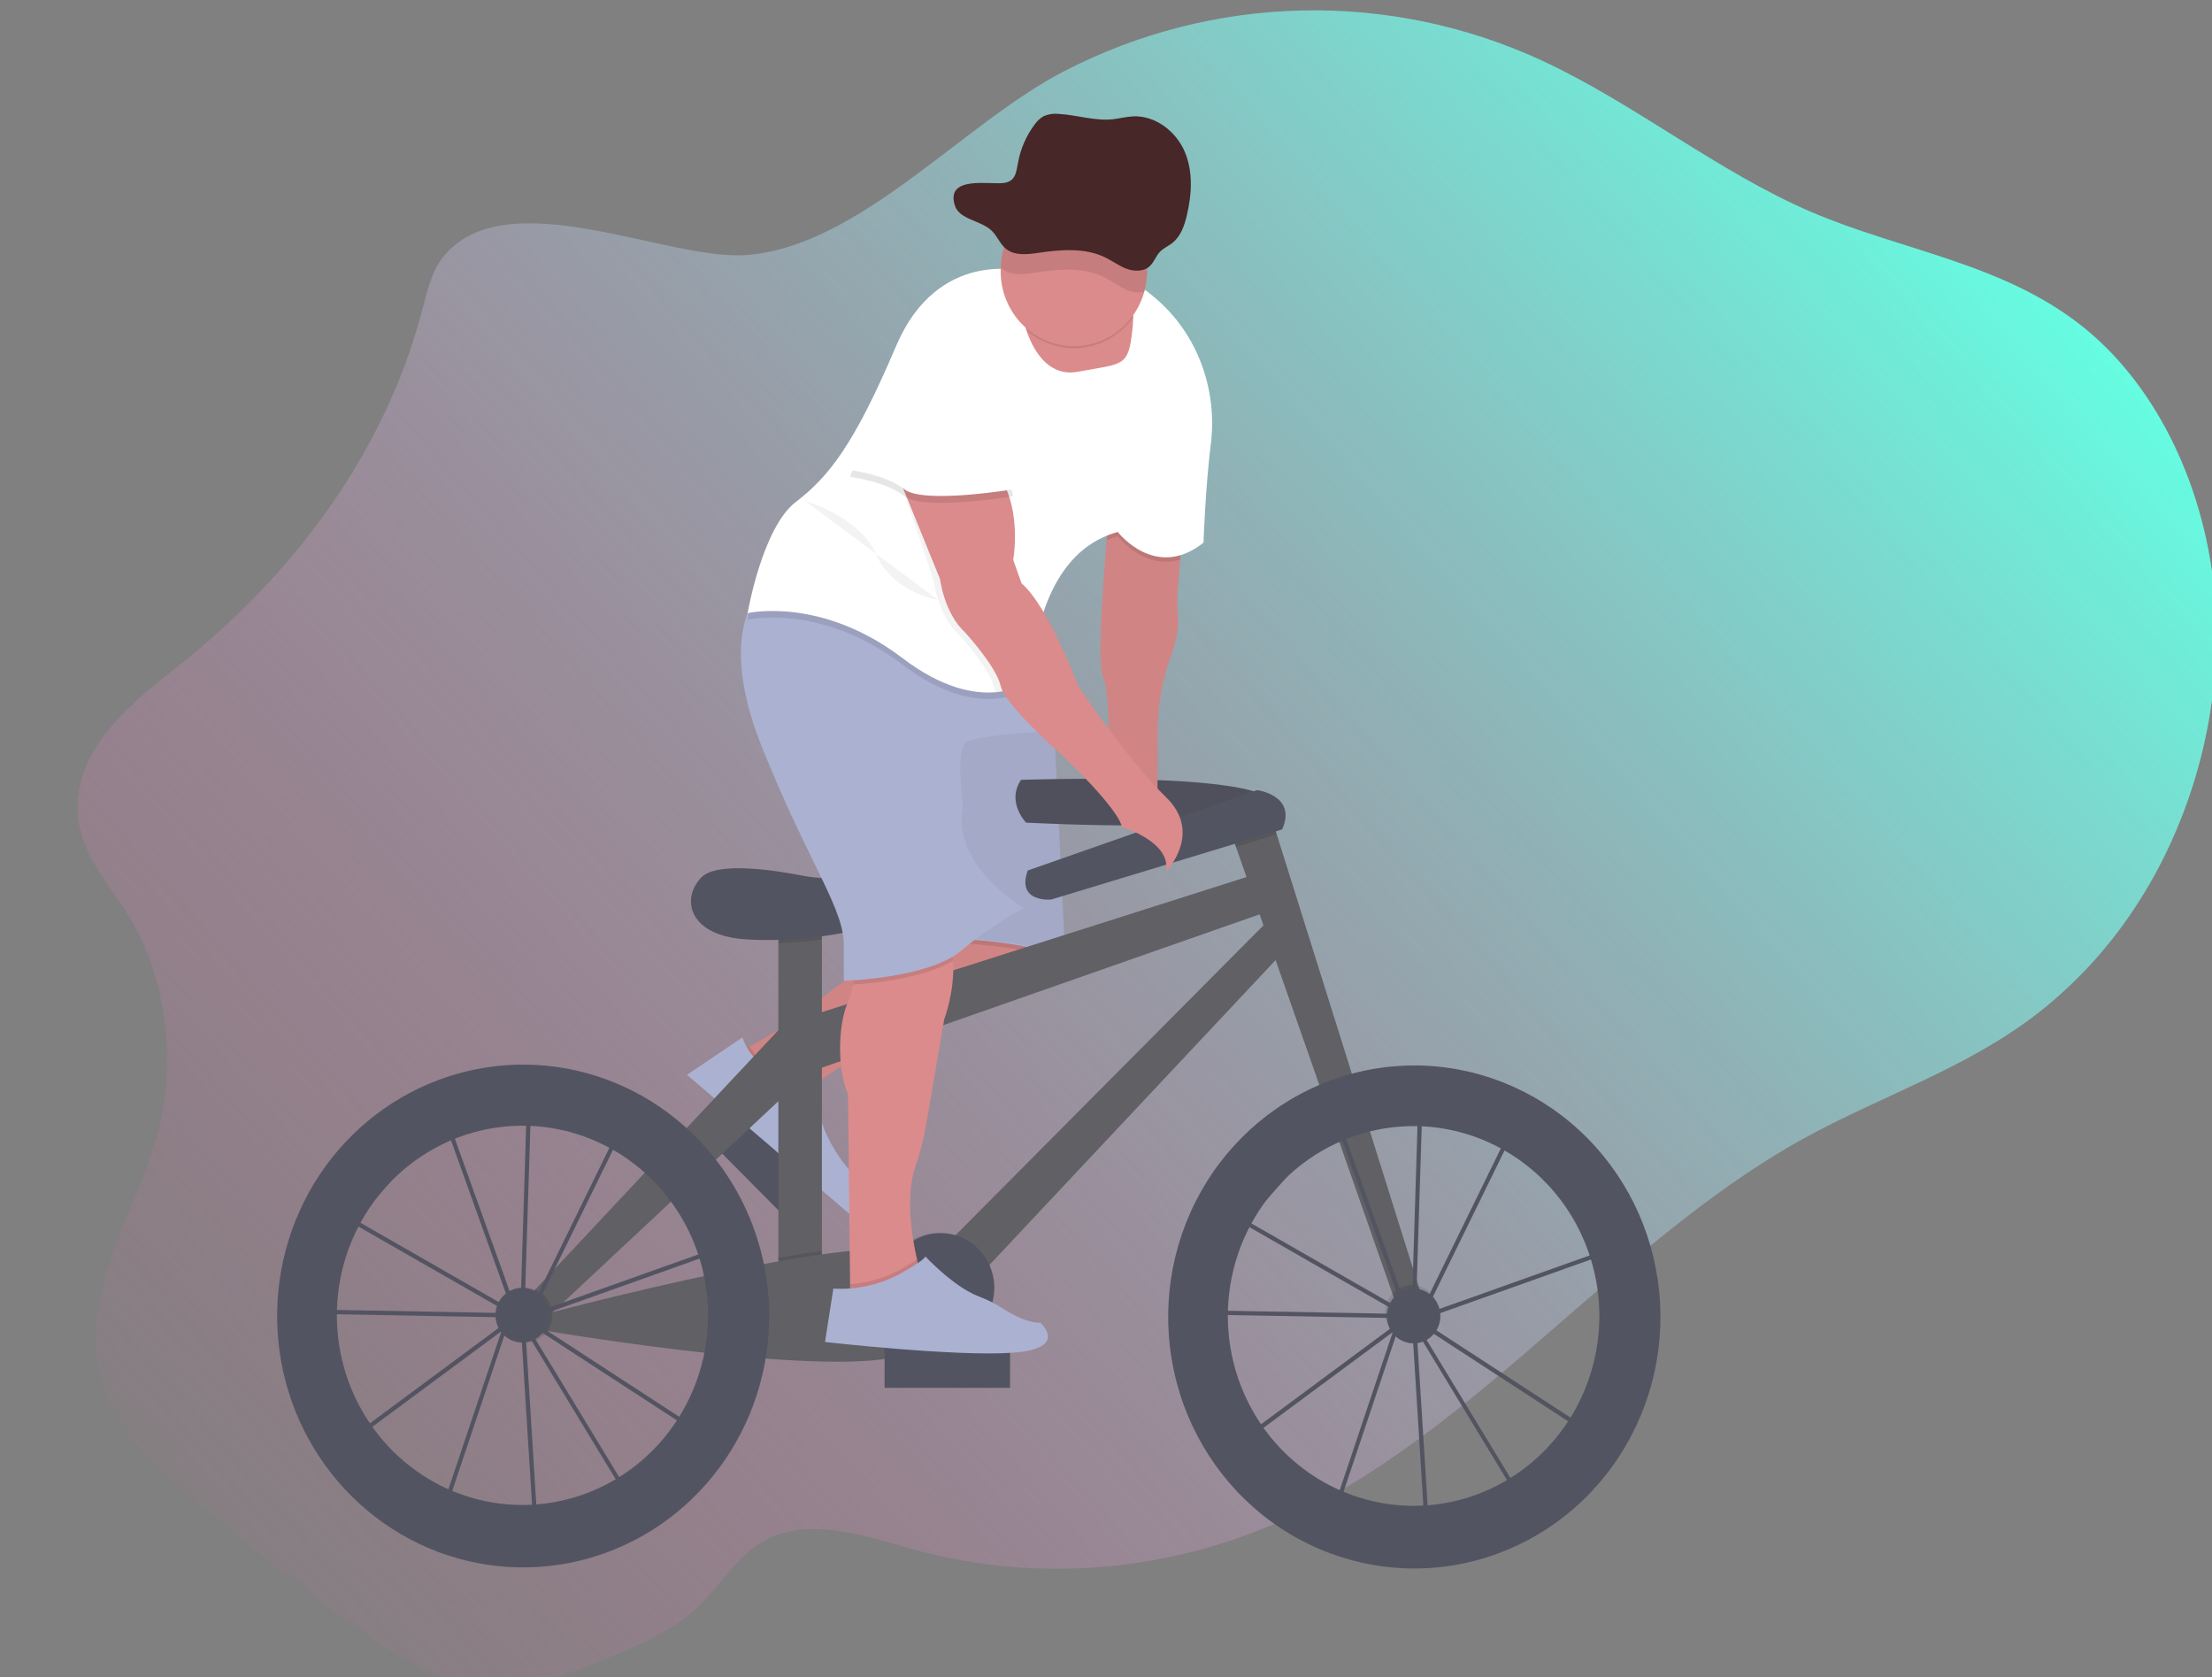 <svg width="856" height="649" viewBox="0 0 856 649" fill="none" xmlns="http://www.w3.org/2000/svg">
<rect x="0" y="0" width="856" height="649" fill="#808080" stroke="none"/>
<g id="undraw_Ride_a_bicycle_2yok 1" clip-path="url(#clip0)">
<path id="background" d="M171.468 99.436C167.033 104.934 165.325 112.665 163.415 119.932C148.039 178.5 110.147 225.61 66.995 259.26C48.721 273.513 26.473 292.628 30.471 318.184C32.624 331.908 42.068 342.011 49.085 353.189C63.806 376.595 68.581 408.409 61.565 436.429C53.585 468.309 31.28 498.056 38.184 530.292C42.441 550.135 56.895 564.256 70.79 576.393C92.469 595.315 114.838 613.041 137.898 629.571C153.356 640.65 169.801 651.431 187.816 652.836C203.678 654.077 219.217 647.917 234.278 641.84C247.437 636.524 260.928 630.993 271.554 620.344C278.49 613.391 284.018 604.421 291.722 598.732C309.818 585.372 333.061 593.838 353.812 599.559C402.775 612.986 455.177 608.083 501.769 585.719C573.238 551.408 627.713 479.355 697.62 440.695C727.678 424.068 760.374 413.75 788.205 392.337C803.886 380.145 817.361 365.249 828.023 348.32C849.065 315.158 860.444 272.877 857.158 231.488C853.872 190.1 835.461 150.217 806.544 126.852C775.588 101.842 736.491 97.171 701.27 82.157C664.9 66.646 632.544 39.991 596.522 23.348C567.374 9.919 535.653 3.326 503.685 4.054C471.718 4.783 440.316 12.813 411.782 27.556C372.58 47.812 332.843 95.071 289.181 98.659C258.071 101.139 195.763 69.325 171.468 99.436Z" fill="url(#paint0_linear)"/>
<g id="man-bike">
<path id="Vector" d="M313.2 458.283L278.637 423.439L267.837 434.62L302.399 469.464L313.2 458.283Z" fill="#535461"/>
<path id="Vector_2" d="M286.882 406.764C286.882 406.764 306.944 395.95 314.698 388.988C319.365 384.817 324.383 381.073 329.694 377.802L354.863 362.151L407.468 358.017L409.896 367.112C409.896 367.112 413.942 380.34 373.477 391.915C333.012 403.49 312.78 421.679 312.78 421.679C312.78 421.679 286.882 430.74 286.882 406.764Z" fill="#DB8B8B"/>
<path id="Vector_3" opacity="0.1" d="M314.924 419.885C313.492 421.001 312.78 421.646 312.78 421.646C312.78 421.646 286.882 430.74 286.882 406.764C286.882 406.764 288.136 406.086 290.119 404.953C292.122 408.286 294.928 411.038 298.269 412.947C301.61 414.856 305.374 415.859 309.202 415.858H311.946L314.924 419.885Z" fill="black"/>
<path id="Vector_4" opacity="0.05" d="M409.135 371.676C406.885 376.545 399.124 384.548 373.477 391.882C340.611 401.282 321.091 415.032 314.924 419.885C313.492 421.001 312.78 421.646 312.78 421.646C312.78 421.646 286.882 430.74 286.882 406.764C286.882 406.764 288.136 406.086 290.119 404.953C296.132 401.588 308.863 394.205 314.673 388.955C319.34 384.782 324.358 381.039 329.67 377.769L354.839 362.118L364.211 361.382L407.444 357.984L409.872 367.079C409.872 367.079 410.438 368.856 409.135 371.676Z" fill="black"/>
<path id="Vector_5" d="M287.286 401.39L265.84 415.858L328.642 469.599C328.642 469.599 337.868 463.811 333.012 457.197C333.012 457.197 316.826 443.142 316.017 423.299L311.161 416.685H308.417C303.778 416.686 299.253 415.214 295.468 412.475C291.683 409.735 288.824 405.861 287.286 401.39V401.39Z" fill="#ABB1D1"/>
<path id="Vector_6" opacity="0.1" d="M409.135 371.676C396.186 365.285 364.575 364.598 364.575 364.598L364.235 361.382L407.468 357.984L409.896 367.079C409.896 367.079 410.438 368.856 409.135 371.676Z" fill="black"/>
<path id="Vector_7" d="M364.575 362.945C364.575 362.945 402.612 363.772 412.324 372.039L407.468 272H354.863L364.575 362.945Z" fill="#ABB1D1"/>
<path id="Vector_8" opacity="0.05" d="M364.575 362.532C364.575 362.532 402.612 363.358 412.324 371.626L407.468 271.587H354.863L364.575 362.532Z" fill="black"/>
<path id="Vector_9" d="M395.134 301.731C395.134 301.731 490.349 298.424 492.291 310.999C494.233 323.574 397.077 318.274 397.077 318.274C397.077 318.274 389.307 310.329 395.134 301.731Z" fill="#535461"/>
<path id="Vector_10" opacity="0.05" d="M395.134 301.731C395.134 301.731 490.349 298.424 492.291 310.999C494.233 323.574 397.077 318.274 397.077 318.274C397.077 318.274 389.307 310.329 395.134 301.731Z" fill="black"/>
<path id="Vector_11" d="M318.056 352.023H301.215V501.57H318.056V352.023Z" fill="#606065"/>
<path id="Vector_12" opacity="0.1" d="M318.056 352.015V363.532C312.456 364.276 306.726 364.747 301.215 364.929V352.015H318.056Z" fill="black"/>
<path id="Vector_13" d="M316.794 339.622C314.431 339.435 312.08 339.112 309.753 338.654C300.624 336.869 277.607 333.123 271.416 339.481C263.647 347.418 266.236 361.316 286.963 363.3C307.689 365.285 343.314 359.993 350.444 352.048C350.444 352.015 337.552 341.25 316.794 339.622Z" fill="#535461"/>
<path id="Vector_14" d="M313.524 393.048L490.357 336.802L496.184 350.7L314.819 414.221L313.524 393.048Z" fill="#606065"/>
<path id="Vector_15" d="M365.991 481.719L493.594 353.346L500.716 363.929L378.94 493.625L365.991 481.719Z" fill="#606065"/>
<path id="Vector_16" opacity="0.1" d="M528.944 438.065C524.901 439.134 520.958 440.564 517.161 442.34L509.424 420.257C513.485 418.449 517.666 416.937 521.936 415.734L528.944 438.065Z" fill="black"/>
<path id="Vector_17" d="M550.593 502.893L541.529 508.184L478.29 327.675L475.458 319.597L490.357 310.99L494.088 322.879L550.593 502.893Z" fill="#606065"/>
<path id="Vector_18" opacity="0.1" d="M494.088 322.879L478.29 327.675L475.458 319.597L490.357 310.99L494.088 322.879Z" fill="black"/>
<path id="Vector_19" d="M397.724 336.802L486.464 305.699C486.464 305.699 502.011 307.683 496.176 320.92L406.796 348.047C406.796 348.047 393.2 349.369 397.724 336.802Z" fill="#535461"/>
<path id="Vector_20" opacity="0.1" d="M297.654 509.176C297.653 514.248 297.269 519.312 296.504 524.323C288.735 523.752 280.707 522.925 272.84 522.099C274.588 512.268 274.371 502.177 272.201 492.434C279.865 490.78 287.691 489.201 295.331 487.771C296.879 494.796 297.658 501.975 297.654 509.176V509.176Z" fill="black"/>
<path id="Vector_21" opacity="0.1" d="M318.056 483.976V501.562H301.215V486.68C307.042 485.646 312.707 484.729 318.056 483.976Z" fill="black"/>
<path id="Vector_22" d="M209.237 508.87C209.237 508.87 345.265 472.492 356.271 486.374C367.278 500.255 378.94 518.792 344.642 525.406C310.344 532.02 206.672 514.153 206.672 514.153L209.237 508.87Z" fill="#606065"/>
<path id="Vector_23" opacity="0.1" d="M276.142 447.59L258.856 463.753C255.794 459.739 252.334 456.059 248.529 452.774L264.666 435.552C268.821 439.222 272.661 443.25 276.142 447.59V447.59Z" fill="black"/>
<path id="Vector_24" d="M204.705 501.57L306.394 393.048L309.639 418.19L209.885 511.491L204.705 501.57Z" fill="#606065"/>
<path id="Vector_25" opacity="0.1" d="M203.41 519.437C209.136 519.437 213.777 514.695 213.777 508.846C213.777 502.996 209.136 498.255 203.41 498.255C197.685 498.255 193.043 502.996 193.043 508.846C193.043 514.695 197.685 519.437 203.41 519.437Z" fill="black"/>
<path id="Vector_26" d="M202.107 519.437C207.833 519.437 212.474 514.695 212.474 508.846C212.474 502.996 207.833 498.255 202.107 498.255C196.382 498.255 191.74 502.996 191.74 508.846C191.74 514.695 196.382 519.437 202.107 519.437Z" fill="#535461"/>
<path id="Vector_27" opacity="0.1" d="M546.385 518.444C552.111 518.444 556.752 513.703 556.752 507.853C556.752 502.004 552.111 497.262 546.385 497.262C540.659 497.262 536.018 502.004 536.018 507.853C536.018 513.703 540.659 518.444 546.385 518.444Z" fill="black"/>
<path id="Vector_28" d="M547.032 519.767C552.758 519.767 557.399 515.025 557.399 509.176C557.399 503.327 552.758 498.585 547.032 498.585C541.307 498.585 536.665 503.327 536.665 509.176C536.665 515.025 541.307 519.767 547.032 519.767Z" fill="#535461"/>
<path id="Vector_29" opacity="0.1" d="M362.746 519.436C374.193 519.436 383.472 509.957 383.472 498.263C383.472 486.569 374.193 477.089 362.746 477.089C351.299 477.089 342.02 486.569 342.02 498.263C342.02 509.957 351.299 519.436 362.746 519.436Z" fill="black"/>
<path id="Vector_30" d="M364.049 519.436C375.496 519.436 384.775 509.957 384.775 498.263C384.775 486.569 375.496 477.089 364.049 477.089C352.602 477.089 343.323 486.569 343.323 498.263C343.323 509.957 352.602 519.436 364.049 519.436Z" fill="#535461"/>
<path id="Vector_31" d="M358.515 496.672L358.509 496.677C356.074 498.537 355.577 502.06 357.397 504.546L373.847 527.018C375.667 529.505 379.116 530.013 381.55 528.154L381.557 528.149C383.991 526.289 384.488 522.766 382.668 520.279L366.218 497.808C364.398 495.321 360.949 494.813 358.515 496.672Z" fill="#6C63FF"/>
<path id="Vector_32" d="M457.645 204.205L455.719 229.099C455.497 232.252 455.538 235.419 455.84 238.565C456.091 241.352 455.84 246.229 453.169 253.67C449.74 263.176 447.968 273.221 447.933 283.352V311.685L429.319 308.378C429.319 308.378 430.128 268.693 426.891 262.079C423.654 255.465 429.319 196.764 429.319 196.764L457.645 204.205Z" fill="#DB8B8B"/>
<path id="Vector_33" opacity="0.05" d="M456.69 216.54L455.719 229.099C455.5 232.25 455.543 235.414 455.848 238.557C456.099 241.343 455.848 246.221 453.177 253.67C449.748 263.176 447.976 273.221 447.941 283.352V311.685L429.327 308.378C429.327 308.378 430.137 268.693 426.899 262.079C424.609 257.391 426.778 226.577 428.243 208.992C428.85 201.757 429.327 196.764 429.327 196.764L457.653 204.205L456.69 216.54Z" fill="black"/>
<path id="Vector_34" d="M365.4 394.362L358.4 435.039C357.517 440.47 356.163 445.81 354.353 450.996C350.25 462.455 352.872 478.519 354.863 487.283C355.745 491.153 356.482 493.6 356.482 493.6L335.44 505.175L328.966 500.214V496.907L328.156 423.324C323.3 411.749 324.919 394.387 328.156 387.773C329.077 385.6 329.724 383.316 330.082 380.977C331.701 372.114 332.203 359.663 332.203 359.663C332.203 359.663 345.152 337.34 360.528 352.222C366.194 357.703 368.346 364.871 368.799 371.733C369.593 383.482 365.4 394.362 365.4 394.362Z" fill="#DB8B8B"/>
<path id="Vector_35" opacity="0.1" d="M368.799 371.709C357.574 378.521 338.046 380.448 330.082 380.952C331.701 372.089 332.203 359.638 332.203 359.638C332.203 359.638 345.152 337.315 360.528 352.197C366.194 357.678 368.346 364.847 368.799 371.709Z" fill="black"/>
<path id="Vector_36" d="M396.138 351.37C387.532 356.052 379.399 361.591 371.859 367.906C358.91 378.654 326.538 379.48 326.538 379.48V367.079C327.347 352.197 313.589 335.661 294.975 289.362C283.086 259.797 286.38 243.063 290.313 234.795C292.547 230.124 294.975 228.181 294.975 228.181L396.138 248.024L399.755 259.102L407.468 282.748C407.468 282.748 379.142 284.402 374.287 286.882C369.431 289.362 372.668 311.685 372.668 311.685C367.812 334.835 396.138 351.37 396.138 351.37Z" fill="#ABB1D1"/>
<path id="Vector_37" opacity="0.1" d="M457.645 204.205L456.69 216.54C442.608 220.674 432.556 207.512 432.556 207.512C431.088 207.914 429.644 208.408 428.235 208.992C428.842 201.757 429.319 196.764 429.319 196.764L457.645 204.205Z" fill="black"/>
<path id="Vector_38" opacity="0.1" d="M399.755 259.102C399.375 262.963 399.375 265.386 399.375 265.386C399.375 265.386 380.761 281.094 349.198 257.118C317.635 233.142 289.31 239.756 289.31 239.756C289.31 239.756 289.642 237.838 290.313 234.795C292.547 230.124 294.975 228.181 294.975 228.181L396.138 248.024L399.755 259.102Z" fill="black"/>
<path id="Vector_39" d="M468.554 171.919C466.442 188.744 465.738 209.951 465.738 209.951C447.124 224.833 432.556 205.817 432.556 205.817C414.978 210.637 406.715 226.354 402.823 240.07C400.738 247.489 399.579 255.148 399.375 262.864C399.375 262.864 394.454 266.998 385.39 267.825C376.82 268.561 364.534 266.279 349.198 254.596C317.635 230.62 289.31 237.234 289.31 237.234C289.31 237.234 294.975 204.163 307.924 194.242C320.873 184.321 330.584 171.919 346.77 133.888C362.956 95.856 396.138 104.951 396.138 104.951C396.138 104.951 397.756 97.51 427.701 104.951C434.994 106.903 441.745 110.557 447.423 115.624C463.439 129.382 471.209 150.721 468.554 171.919Z" fill="white"/>
<path id="Vector_40" d="M438.521 123.594C438.481 124.694 438.391 125.918 438.246 127.282C436.627 142.164 435.009 140.51 417.204 143.817C406.133 145.876 400.379 136.426 397.611 128.985C396.609 126.289 395.853 123.505 395.353 120.668L434.199 114.053C434.199 114.053 438.853 112.722 438.521 123.594Z" fill="#DB8B8B"/>
<path id="Vector_41" opacity="0.05" d="M402.823 240.111C400.738 247.531 399.579 255.189 399.375 262.905C399.375 262.905 394.454 267.039 385.39 267.866C385.135 267.339 384.939 266.785 384.808 266.213C383.189 258.772 371.049 245.543 371.049 245.543C362.956 238.102 361.338 224.874 361.338 224.874L347.984 184.775L343.533 181.055C343.533 181.055 362.147 166.173 378.333 178.575C394.519 190.976 389.663 217.433 389.663 217.433L392.901 226.527C396.259 229.421 399.674 234.522 402.823 240.111Z" fill="black"/>
<path id="Vector_42" d="M345.961 180.228L363.766 224.047C363.766 224.047 365.384 237.276 373.477 244.716C373.477 244.716 385.617 257.945 387.235 265.386C388.854 272.827 411.515 292.669 411.515 292.669C411.515 292.669 432.556 312.512 434.175 319.953C434.175 319.953 453.598 325.74 451.17 337.315C451.17 337.315 465.738 322.433 451.17 308.378C436.603 294.323 417.18 265.386 417.18 265.386C417.18 265.386 405.849 234.795 395.328 225.701L392.091 216.606C392.091 216.606 396.947 190.149 380.761 177.748C364.575 165.346 345.961 180.228 345.961 180.228Z" fill="#DB8B8B"/>
<path id="Vector_43" opacity="0.1" d="M356.482 493.575L335.44 505.15L328.966 500.189V496.882C336.236 496.355 343.3 494.177 349.643 490.508C351.586 489.383 353.415 488.275 354.879 487.3C355.729 491.128 356.482 493.575 356.482 493.575Z" fill="black"/>
<path id="Vector_44" opacity="0.1" d="M380.761 146.504L392.091 191.976C392.091 191.976 357.291 197.764 350.007 191.976C342.724 186.189 328.966 184.535 328.966 184.535C328.966 184.535 343.533 141.543 351.626 136.582C359.719 131.622 380.761 146.504 380.761 146.504Z" fill="black"/>
<path id="Vector_45" d="M380.761 143.85L392.091 189.323C392.091 189.323 357.291 195.11 350.007 189.323C342.724 183.535 328.966 181.882 328.966 181.882C328.966 181.882 343.533 138.89 351.626 133.929C359.719 128.968 380.761 143.85 380.761 143.85Z" fill="white"/>
<path id="Vector_46" opacity="0.1" d="M438.521 122.768C436.254 125.964 433.371 128.653 430.05 130.669C426.728 132.685 423.038 133.985 419.206 134.49C415.374 134.995 411.481 134.694 407.767 133.605C404.054 132.516 400.597 130.662 397.611 128.158C396.609 125.463 395.853 122.678 395.353 119.841L434.199 113.227C434.199 113.227 438.853 111.895 438.521 122.768Z" fill="black"/>
<path id="Vector_47" d="M443.887 104.992C443.887 112.666 440.902 120.027 435.59 125.453C430.278 130.88 423.073 133.929 415.561 133.929C408.049 133.929 400.844 130.88 395.532 125.453C390.22 120.027 387.235 112.666 387.235 104.992C387.235 104.512 387.235 104.033 387.235 103.553C387.422 95.879 390.586 88.594 396.03 83.302C401.474 78.01 408.753 75.145 416.265 75.335C423.778 75.526 430.908 78.758 436.088 84.32C441.268 89.881 444.073 97.317 443.887 104.992V104.992Z" fill="#DB8B8B"/>
<path id="Vector_48" opacity="0.1" d="M443.887 104.992C443.889 107.659 443.53 110.313 442.818 112.879C440.629 113.367 438.346 113.153 436.279 112.267C433.252 111.052 430.655 108.96 427.749 107.456C419.567 103.223 409.831 104.058 400.767 105.455C396.267 106.149 391.161 106.794 387.624 103.867C387.502 103.769 387.386 103.665 387.276 103.553C387.463 95.879 390.626 88.594 396.07 83.302C401.514 78.01 408.793 75.145 416.306 75.335C423.818 75.526 430.949 78.758 436.129 84.32C441.309 89.881 444.114 97.317 443.927 104.992H443.887Z" fill="black"/>
<path id="Vector_49" opacity="0.05" d="M311.566 193.87C311.566 193.87 332.607 199.657 339.082 214.539C345.556 229.421 363.07 232.141 363.07 232.141" fill="black"/>
<path id="Vector_50" d="M390.877 521.272H342.319V536.981H390.877V521.272Z" fill="#535461"/>
<path id="Vector_51" d="M349.611 492.12C353.957 489.64 357.769 487.159 358.101 486.134C358.101 486.134 369.067 497.957 378.835 501.628C382.119 502.867 385.264 504.464 388.215 506.39C392.083 508.87 397.603 511.789 402.612 511.789C402.612 511.789 413.942 521.71 392.091 523.364C370.24 525.017 319.254 519.23 319.254 519.23L322.491 498.56C331.95 499.127 341.367 496.891 349.611 492.12Z" fill="#ABB1D1"/>
</g>
<g id="hat">
<path id="Vector_52" d="M369.505 79.491C371.229 85.013 379.508 85.187 383.757 89.255C385.966 91.371 386.994 94.496 389.422 96.382C392.797 99.011 397.669 98.432 401.966 97.804C410.617 96.547 419.908 95.795 427.71 99.606C430.478 100.954 432.962 102.839 435.851 103.938C438.741 105.038 442.326 105.17 444.673 103.219C446.55 101.656 447.238 99.085 448.938 97.365C450.257 96.01 452.094 95.249 453.599 94.058C456.901 91.512 458.326 87.362 459.265 83.393C461.207 75.225 461.765 66.419 458.455 58.672C455.145 50.926 447.182 44.617 438.49 45.023C435.827 45.147 433.229 45.849 430.575 46.147C423.655 46.866 416.817 44.493 409.873 44.088C407.859 43.838 405.815 44.123 403.941 44.915C402.527 45.718 401.308 46.834 400.372 48.181C397.193 52.435 395.016 57.38 394.011 62.633C393.201 66.593 393.161 70.181 388.41 70.793C383.012 71.52 365.855 67.808 369.505 79.491Z" fill="#472727"/>
</g>
<g id="front-wheel">
<path id="Vector_53" d="M551.475 593.118L546.409 512.177L546.304 512.004L541.189 513.823L517.647 583.941L480.216 556.823L539.854 512.665L539.91 512.492L540.25 512.368L544.095 509.515L481.584 473.708L466.264 490.905L468.692 507.027L540.558 508.333V509.986L467.332 508.647L464.581 490.367L485.533 466.845L516.87 429.5L517.428 431.046L524.064 423.605L548.78 428.128V427.127L550.399 427.177V428.425L587.109 435.139L552.851 505.125L547.858 508.821V509.234V509.697L627.016 481.521L617.62 556.931L550.448 513.219L548.084 511.863L587.692 577.087L551.475 593.118ZM548.238 515.121L552.973 590.671L585.385 576.302L548.238 515.121ZM483.033 556.823L516.853 581.32L538.98 515.394L483.033 556.823ZM549.654 510.805L551.346 511.772L616.373 554.103L625.114 483.935L549.654 510.805ZM543.908 504.852L545.94 508.201L546.296 507.936L548.724 429.781L524.655 425.366L518.051 432.807L543.908 504.852ZM482.895 472.567L543.463 507.291L542.411 505.53L516.853 434.204L486.747 468.003L482.895 472.567ZM550.367 430.079L547.939 506.712L551.597 504.001L584.705 436.354L550.367 430.079Z" fill="#535461"/>
<path id="Vector_54" d="M547.356 412.237C538.767 412.227 530.215 413.407 521.936 415.743C517.666 416.946 513.485 418.457 509.424 420.265C487.791 429.845 470.405 447.281 460.629 469.2C450.853 491.119 449.381 515.963 456.499 538.926C463.618 561.889 478.819 581.339 499.164 593.514C519.508 605.689 543.55 609.723 566.637 604.835C589.725 599.948 610.218 586.487 624.152 567.056C638.086 547.625 644.47 523.605 642.07 499.643C639.67 475.682 628.657 453.48 611.16 437.335C593.663 421.189 570.926 412.247 547.348 412.237H547.356ZM547.032 582.627C530.619 582.62 514.702 576.878 501.924 566.353C489.146 555.829 480.277 541.156 476.789 524.771C473.301 508.387 475.404 491.276 482.75 476.281C490.095 461.286 502.241 449.31 517.169 442.34C520.966 440.564 524.909 439.134 528.953 438.065C538.836 435.445 549.152 435.004 559.215 436.774C569.278 438.543 578.857 442.481 587.314 448.327C595.771 454.172 602.912 461.791 608.263 470.676C613.613 479.56 617.05 489.507 618.345 499.854C619.64 510.201 618.762 520.711 615.771 530.685C612.78 540.659 607.745 549.867 600.999 557.698C594.253 565.529 585.952 571.802 576.648 576.1C567.345 580.399 557.251 582.624 547.04 582.627H547.032Z" fill="#535461"/>
</g>
<g id="rear-wheel">
<path id="Vector_55" d="M206.558 592.788L201.484 511.814L201.379 511.64L196.264 513.459L172.73 583.611L135.299 556.501L194.921 512.343L194.977 512.169L195.317 512.045L199.161 509.193L136.651 473.385L121.339 490.582L123.767 506.704L195.649 508.044V509.697L122.423 508.358L119.655 490.053L140.616 466.523L171.977 429.153L172.535 430.699L179.172 423.258L203.823 427.772V426.772L205.442 426.821V428.07L242.152 434.783L207.926 504.737L202.933 508.432V508.846V509.309L282.083 481.132L272.687 556.542L205.514 512.831L203.151 511.475L242.759 576.691L206.558 592.788ZM203.321 514.79L208.056 590.341L240.468 575.971L203.321 514.79ZM138.108 556.484L171.928 580.982L194.055 515.055L138.108 556.484ZM204.729 510.466L206.421 511.433L271.448 553.764L280.189 483.596L204.729 510.466ZM198.983 504.513L201.015 507.862L201.371 507.597L203.799 429.442L179.73 425.044L173.126 432.485L198.983 504.513ZM137.946 472.22L198.514 506.944L197.462 505.183L171.904 433.857L141.806 467.648L137.946 472.22ZM205.442 429.732L203.014 506.39L206.672 503.678L239.78 436.032L205.442 429.732Z" fill="#535461"/>
<path id="Vector_56" d="M295.331 487.755C292.085 473.022 285.514 459.268 276.142 447.59C272.663 443.25 268.827 439.223 264.675 435.552C248.71 421.471 228.621 413.204 207.559 412.048C186.498 410.892 165.658 416.913 148.308 429.165C130.958 441.417 118.082 459.208 111.7 479.745C105.318 500.281 105.791 522.402 113.046 542.634C120.3 562.866 133.925 580.065 151.783 591.531C169.64 602.997 190.718 608.082 211.71 605.986C232.701 603.891 252.418 594.735 267.765 579.955C283.112 565.174 293.22 545.607 296.504 524.323C297.269 519.312 297.653 514.248 297.654 509.176C297.659 501.97 296.88 494.785 295.331 487.755ZM202.107 582.296C187.352 582.28 172.959 577.622 160.887 568.956C148.814 560.289 139.647 548.034 134.632 533.857C129.618 519.681 128.998 504.27 132.859 489.722C136.72 475.173 144.873 462.192 156.21 452.543C167.547 442.895 181.517 437.048 196.222 435.797C210.926 434.546 225.651 437.952 238.394 445.551C251.137 453.151 261.279 464.575 267.443 478.271C273.606 491.967 275.491 507.27 272.84 522.099C269.805 539.001 261.065 554.28 248.142 565.279C235.218 576.278 218.928 582.299 202.107 582.296V582.296Z" fill="#535461"/>
</g>
</g>
<defs>
<linearGradient id="paint0_linear" x1="727" y1="23" x2="55" y2="614" gradientUnits="userSpaceOnUse">
<stop stop-color="#63FFE3"/>
<stop offset="1" stop-color="#FF63AE" stop-opacity="0"/>
</linearGradient>
<clipPath id="clip0">
<rect width="856" height="649" fill="white"/>
</clipPath>
</defs>
</svg>
